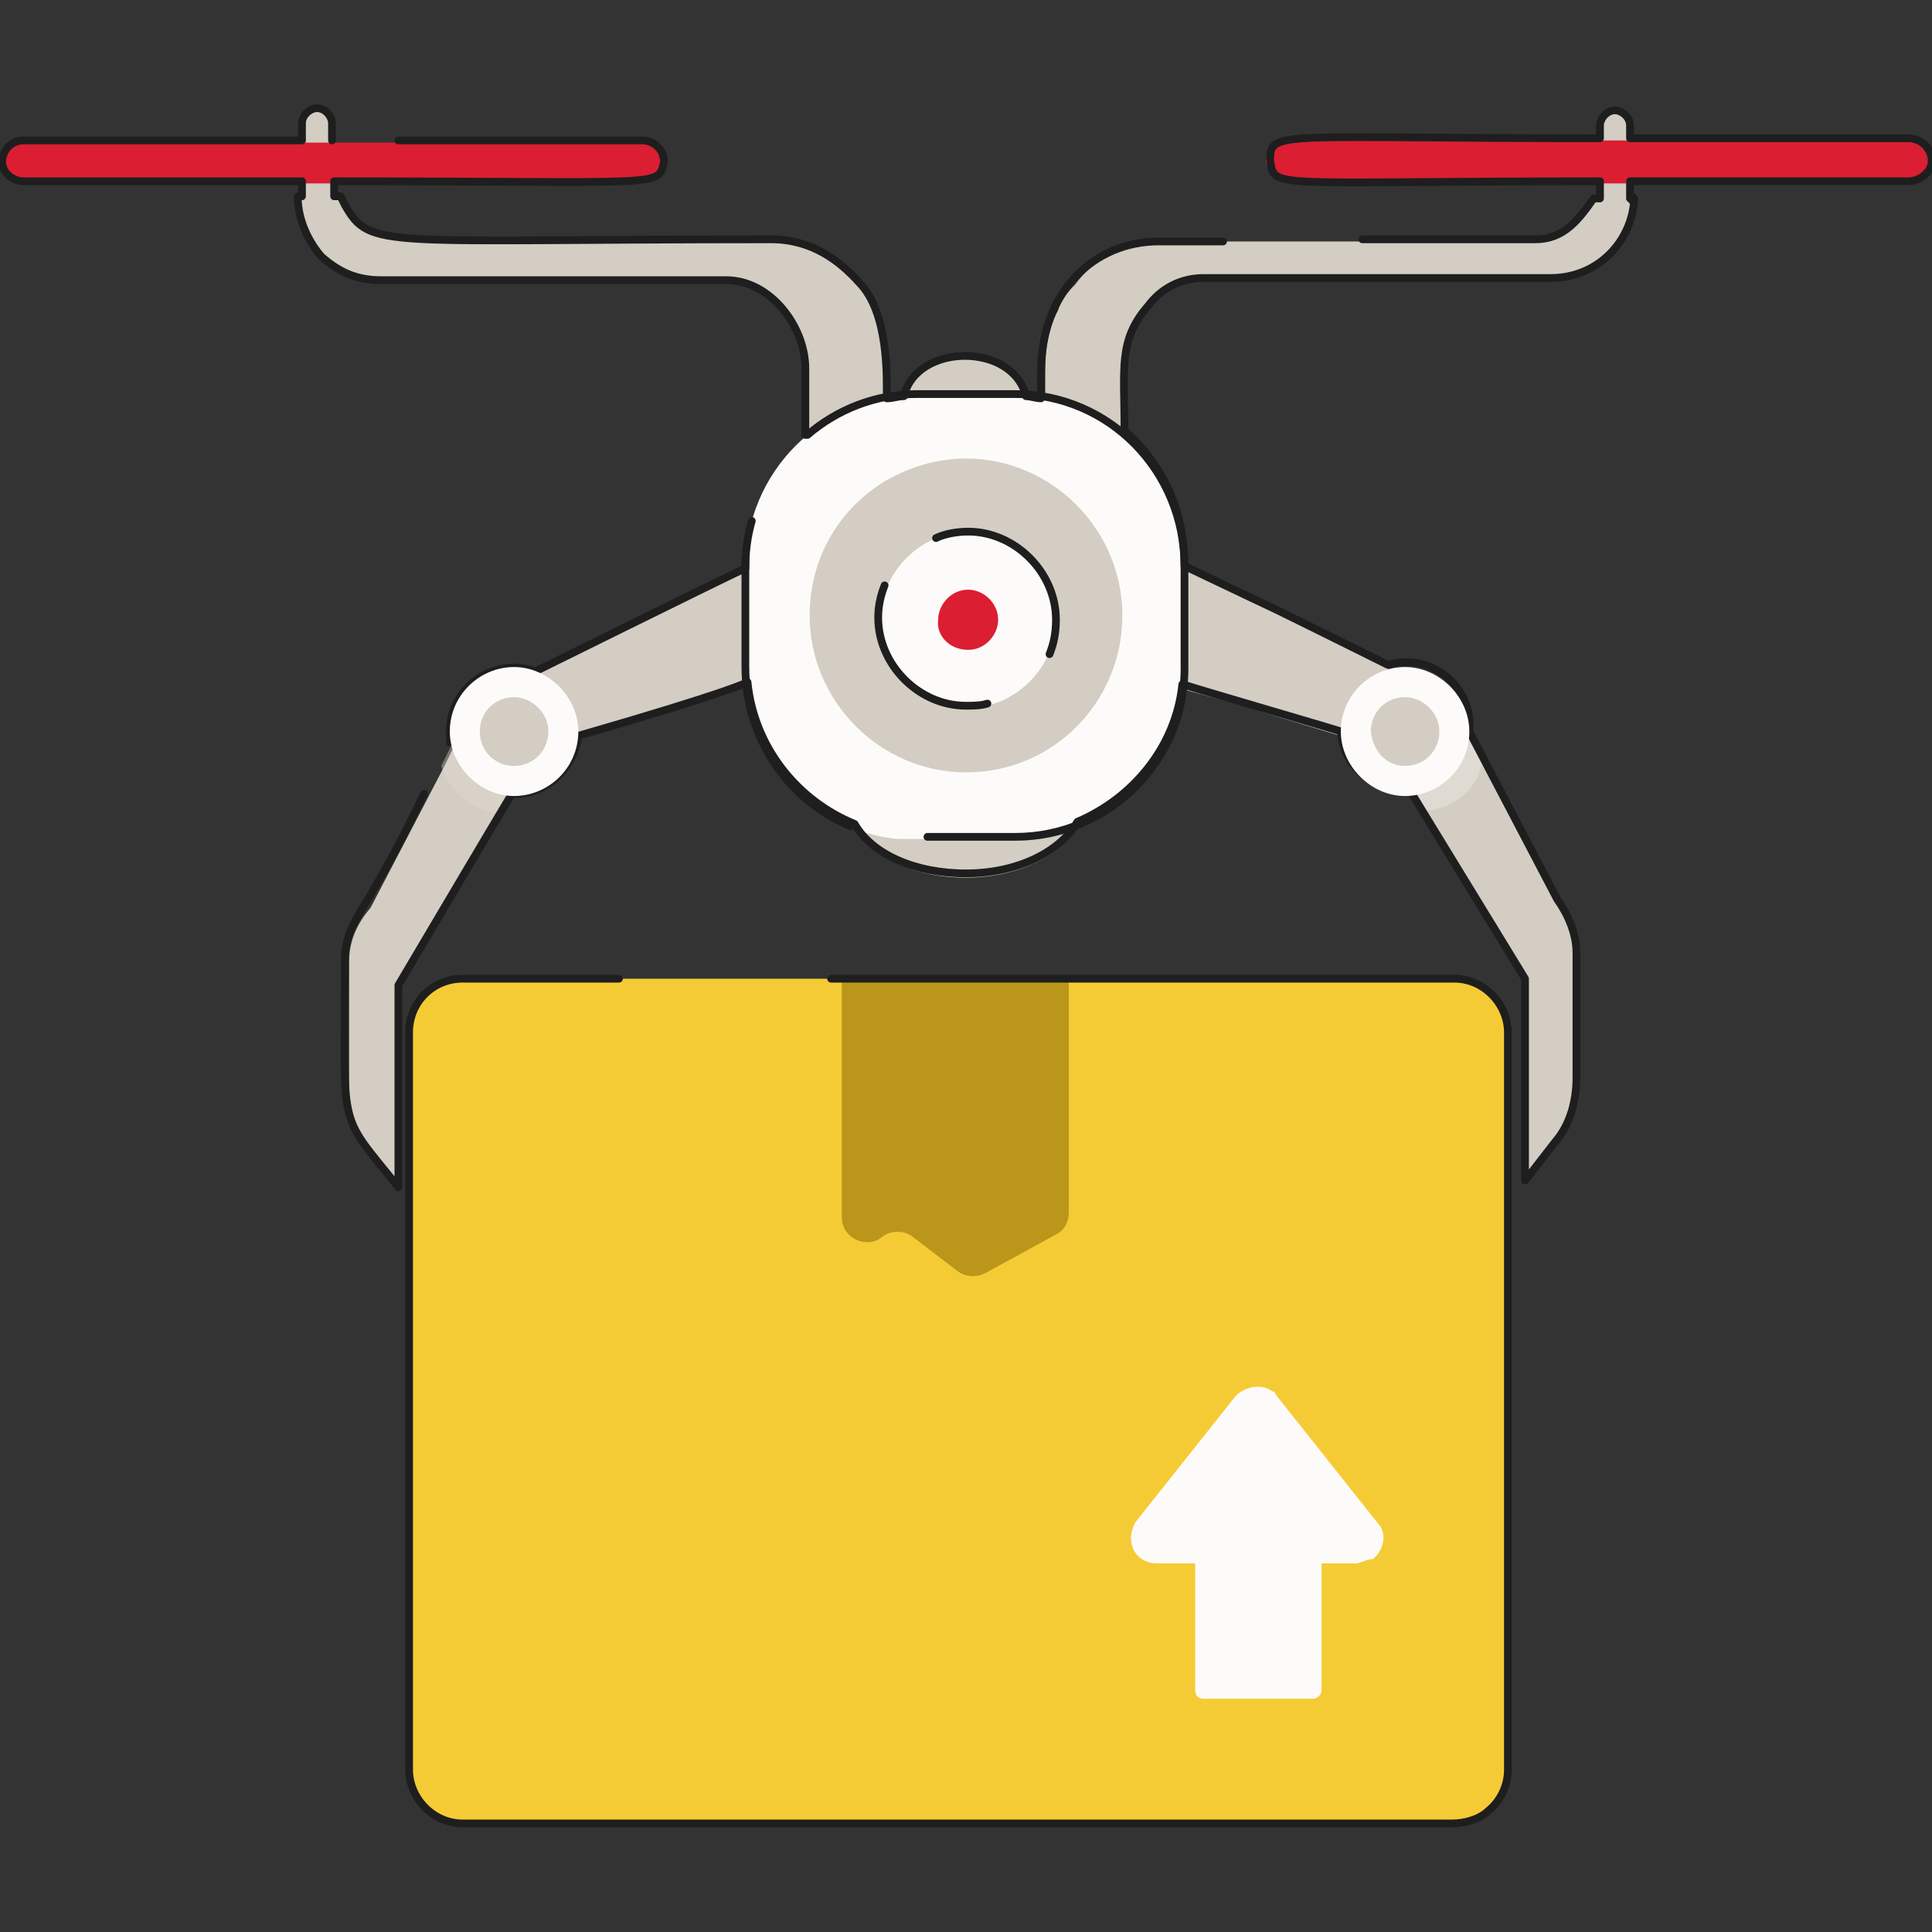 <svg width="250" height="250" viewBox="0 0 250 250" fill="none" xmlns="http://www.w3.org/2000/svg">
<rect x="0" y="0" width="250" height="250" fill="#333333" stroke="none"/>
<g clip-path="url(#clip0)">
<path d="M42.959 27.072H39.079V15.947C39.079 14.834 40.188 14 41.019 14C42.128 14 42.959 15.113 42.959 15.947V27.072Z" fill="#D3CDC3"/>
<path d="M206.763 27.072H210.643V15.947C210.643 14.834 209.535 14 208.703 14C207.594 14 206.763 15.113 206.763 15.947V27.072Z" fill="#D3CDC3"/>
<path d="M125 113.572C133.592 113.572 140.521 108.844 140.521 103.281C140.521 97.44 133.592 92.99 125 92.99C116.408 92.99 109.479 97.719 109.479 103.281C109.479 108.844 116.131 113.572 125 113.572Z" fill="#D3CDC3"/>
<path d="M125 59.336C129.434 59.336 133.037 56.554 133.037 52.661C133.037 48.767 129.434 45.985 125 45.985C120.288 45.985 116.962 48.767 116.962 52.661C116.962 56.276 120.565 59.336 125 59.336Z" fill="#D3CDC3"/>
<path d="M195.399 133.876V228.998C195.399 231.223 194.29 233.17 192.905 234.283C191.796 235.395 189.856 235.952 188.193 235.952H60.144C56.263 235.952 53.215 232.614 53.215 228.998V133.598C53.215 129.704 56.263 126.645 60.144 126.645H188.47C192.073 126.645 195.399 129.982 195.399 133.876Z" fill="#F5CB35"/>
<path d="M138.304 126.644V156.961C138.304 158.074 137.749 159.186 136.641 159.742L127.494 164.749C126.386 165.305 125 165.305 123.891 164.471L118.071 160.021C116.962 159.186 115.299 159.186 114.191 160.021C112.25 161.689 108.925 160.299 108.925 157.517V126.366L138.304 126.644Z" fill="#BA971A"/>
<path d="M114.745 48.21V57.389L104.49 61.283V47.654C104.49 45.429 103.381 42.37 101.441 39.866C99.778 37.641 97.006 36.251 94.235 36.251H49.612C46.563 36.251 44.068 35.138 41.851 33.191C39.911 31.244 38.802 28.741 38.802 25.403H44.068L44.623 26.516C46.286 29.297 49.057 30.966 52.383 30.966H100.055C105.321 30.966 108.924 33.747 111.419 36.529C112.527 37.641 112.805 38.754 113.636 39.866C114.468 42.648 114.745 45.429 114.745 48.21Z" fill="#D3CDC3"/>
<path d="M82.872 23.735H3.049C1.386 23.735 0 22.622 0 21.232C0 19.841 1.109 18.45 3.049 18.45H82.872C84.257 18.45 85.92 19.563 85.92 21.232C85.366 22.622 84.535 23.735 82.872 23.735Z" fill="#DB1E32"/>
<path d="M211.198 25.403C211.198 28.185 210.089 30.966 208.149 33.191C206.209 35.138 203.714 36.251 200.388 36.251H155.488C152.439 36.251 149.945 37.919 148.282 39.866C146.342 42.091 145.51 45.151 145.51 47.654V61.283L135.255 57.389V48.21C135.255 45.429 135.532 42.648 136.918 40.145C137.195 39.032 138.027 37.919 139.135 36.807C141.353 33.747 145.233 31.244 150.499 31.244H199.003C201.22 31.244 203.714 29.854 205.1 27.907L206.209 25.96H211.475L211.198 25.403Z" fill="#D3CDC3"/>
<path d="M166.851 23.735H246.674C248.06 23.735 249.445 22.344 249.445 20.953C249.445 19.562 248.337 18.172 246.674 18.172H166.851C165.465 18.172 163.802 19.284 163.802 20.953C164.357 22.622 165.188 23.735 166.851 23.735Z" fill="#DB1E32"/>
<path d="M102.273 70.461V86.593L97.007 88.261L89.246 91.043L83.703 92.712L71.785 96.328L67.35 87.705L83.98 79.639L89.246 76.858L97.284 73.242L102.273 70.461Z" fill="#D3CDC3"/>
<path d="M67.072 101.612L65.132 105.228L51.828 127.757V153.902L47.948 148.895C46.008 146.67 45.176 143.611 45.176 140.551V124.419C45.176 121.638 46.285 119.413 47.948 117.466L57.371 99.387L61.252 91.6L67.072 101.612Z" fill="#D3CDC3"/>
<path opacity="0.4" d="M67.072 101.612L65.132 105.228C61.252 105.228 58.203 102.447 57.094 99.109L60.975 91.321L67.072 101.612Z" fill="#DFDAD2"/>
<path d="M181.819 87.705L177.107 96.328L165.189 92.712L160.755 91.321L150.777 88.54L146.342 87.149V70.461L150.777 72.408L161.032 77.136L165.466 79.083L181.819 87.705Z" fill="#D3CDC3"/>
<path d="M204.268 123.863V139.995C204.268 143.054 203.159 146.114 201.219 148.339L197.339 153.345V127.2L184.035 104.672L181.818 101.334L187.915 91.043L191.796 98.553L201.496 116.91C203.159 118.856 204.268 121.36 204.268 123.863Z" fill="#D3CDC3"/>
<path opacity="0.4" d="M191.796 98.553C191.242 102.169 187.916 104.95 183.758 104.95L181.541 101.612L187.639 91.321L191.796 98.553Z" fill="#F1EEE9"/>
<path d="M116.13 108.565C105.044 107.453 96.452 97.996 96.452 86.314V73.52C96.452 61.004 106.43 51.27 118.348 51.27H131.097C143.292 51.27 152.993 61.282 152.993 73.52V86.314C153.27 98.552 143.292 108.565 131.097 108.565H118.348C117.793 108.565 116.962 108.565 116.13 108.565Z" fill="#FDFBF9"/>
<path d="M104.49 56.277C108.371 52.939 113.359 50.992 118.626 50.992H131.375C143.57 50.992 153.271 61.005 153.271 73.243V86.037C153.548 98.275 143.57 108.288 131.375 108.288H120.011" stroke="#1E1E1E" stroke-miterlimit="10" stroke-linecap="round" stroke-linejoin="round"/>
<path d="M110.033 106.898C101.995 103.56 96.452 95.494 96.452 86.316V73.521C96.452 71.296 96.729 69.349 97.283 67.402" stroke="#1E1E1E" stroke-miterlimit="10" stroke-linecap="round" stroke-linejoin="round"/>
<path d="M114.745 62.117C117.794 60.449 121.119 59.336 125 59.336C136.086 59.336 145.233 68.514 145.233 79.64C145.233 90.765 136.363 99.944 125 99.944C113.913 99.944 104.767 90.765 104.767 79.64C104.767 72.13 108.647 65.733 114.745 62.117Z" fill="#D3CDC3"/>
<path d="M125.278 91.599C131.375 91.599 136.641 86.314 136.641 80.195C136.641 74.077 131.375 68.792 125.278 68.792C119.18 68.792 113.914 74.077 113.914 80.195C113.914 86.314 118.903 91.599 125.278 91.599Z" fill="#FDFBF9"/>
<path d="M114.469 75.746C113.915 77.137 113.637 78.527 113.637 79.918C113.637 86.037 118.904 91.322 125.001 91.322C125.833 91.322 126.941 91.322 127.773 91.043" stroke="#1E1E1E" stroke-miterlimit="10" stroke-linecap="round" stroke-linejoin="round"/>
<path d="M135.81 84.646C136.364 83.255 136.641 81.864 136.641 80.195C136.641 74.077 131.375 68.792 125.278 68.792C123.892 68.792 122.229 69.07 121.12 69.626" stroke="#1E1E1E" stroke-miterlimit="10" stroke-linecap="round" stroke-linejoin="round"/>
<path d="M125.277 84.091C127.494 84.091 129.157 82.144 129.157 80.197C129.157 77.972 127.217 76.303 125.277 76.303C123.06 76.303 121.397 78.25 121.397 80.197C121.119 82.144 122.782 84.091 125.277 84.091Z" fill="#DB1E32"/>
<path d="M211.197 25.403C211.197 25.68 211.197 25.68 211.197 25.958V25.403Z" stroke="#1E1E1E" stroke-miterlimit="10" stroke-linecap="round" stroke-linejoin="round"/>
<path d="M42.96 18.172V15.947C42.96 15.113 42.128 14 41.02 14C40.188 14 39.079 14.834 39.079 15.947V18.172H3.048C1.385 18.172 0.277 19.563 0.277 20.953C0.277 22.344 1.662 23.457 3.048 23.457H39.079V25.404H38.525C38.525 28.463 39.911 31.244 41.574 33.191C43.791 35.138 46.008 36.251 49.334 36.251H93.958C99.778 36.251 104.213 42.37 104.213 47.654V56.276" stroke="#1E1E1E" stroke-miterlimit="10" stroke-linecap="round" stroke-linejoin="round"/>
<path d="M158.26 31.244H149.945C141.63 31.244 134.701 37.641 134.701 48.21V51.548C134.146 51.548 133.315 51.27 132.761 51.27C131.098 44.317 118.625 44.317 116.962 51.27C116.131 51.27 115.576 51.548 114.745 51.548C114.745 48.767 115.022 40.423 111.142 36.529C108.647 33.747 105.044 30.966 99.778 30.966C49.057 30.966 47.949 32.357 44.623 26.516L44.069 25.403H43.237V23.456C86.474 23.456 85.089 24.291 85.92 20.953C85.92 19.284 84.534 18.172 83.148 18.172H51.552" stroke="#1E1E1E" stroke-miterlimit="10" stroke-linecap="round" stroke-linejoin="round"/>
<path d="M54.878 102.724C53.492 105.506 51.829 109.121 47.949 115.797C46.286 118.578 44.623 120.803 44.623 124.141C44.623 146.948 43.514 143.61 51.552 153.623V127.478C66.519 102.168 66.241 102.724 66.241 102.724C70.676 103.002 74.279 99.387 74.833 95.215C95.066 89.374 96.729 88.261 96.729 88.261C97.561 96.605 103.104 103.559 110.587 106.618C112.805 110.512 118.348 113.015 125 113.015C131.652 113.015 137.195 110.234 139.412 106.34C146.618 103.28 152.162 96.605 152.993 88.539C157.428 89.93 173.78 94.658 173.503 94.658C173.78 98.83 177.384 102.446 182.372 102.168L197.339 126.644V152.788L201.22 147.782C203.16 145.557 203.991 142.497 203.991 139.438V123.306C203.991 120.803 202.882 118.3 201.497 116.353L190.133 94.658C190.687 88.817 185.144 84.367 179.601 86.036C158.259 75.467 171.286 81.864 153.27 73.242C153.27 65.732 150.222 59.891 145.51 55.719C145.51 47.654 144.678 44.038 148.559 39.588C150.222 37.362 152.716 35.972 155.765 35.972H200.665C206.763 35.972 211.197 31.244 211.475 25.681H210.92V23.456H246.951C248.337 23.456 250 22.343 250 20.674C250 19.284 248.614 17.893 246.951 17.893H210.92V16.224C210.92 15.112 209.812 14.277 208.98 14.277C207.871 14.277 207.04 15.39 207.04 16.224V17.893C165.465 17.893 164.357 16.781 164.357 20.674C164.911 24.568 163.803 23.456 207.04 23.456V25.681H206.208C204.268 28.462 202.328 30.965 198.725 30.965H176.275" stroke="#1E1E1E" stroke-miterlimit="10" stroke-linecap="round" stroke-linejoin="round"/>
<path d="M96.451 72.408C96.451 72.686 96.451 72.965 96.451 73.521C91.185 76.024 68.735 87.149 69.289 86.871C63.746 84.924 58.203 89.096 58.203 94.659C58.203 95.772 58.48 95.772 58.203 96.05" stroke="#1E1E1E" stroke-miterlimit="10" stroke-linecap="round" stroke-linejoin="round"/>
<path d="M146.896 197.013C146.619 197.569 146.342 198.404 146.342 198.96C146.342 200.907 147.728 202.298 149.668 202.298H154.657V218.708C154.657 219.264 154.934 219.82 155.766 219.82H169.901C170.455 219.82 171.01 219.264 171.01 218.708V202.298H175.444C175.998 202.298 176.83 201.741 177.661 201.741C179.047 200.629 179.602 198.404 178.216 197.013L165.189 180.603C164.912 180.047 164.912 180.047 164.635 180.047C163.249 178.934 161.032 179.491 159.923 180.603L146.896 197.013Z" fill="#FDFBF9"/>
<path d="M181.818 103.004C186.252 103.004 190.132 99.388 190.132 94.659C190.132 90.209 186.252 86.315 181.818 86.315C177.383 86.315 173.503 89.931 173.503 94.659C173.503 99.11 177.383 103.004 181.818 103.004Z" fill="#FDFBF9"/>
<path d="M181.819 99.109C184.314 99.109 186.254 97.162 186.254 94.659C186.254 92.156 184.036 90.209 181.819 90.209C179.325 90.209 177.385 92.156 177.385 94.659C177.662 97.162 179.325 99.109 181.819 99.109Z" fill="#D3CDC3"/>
<path d="M66.519 103.004C70.954 103.004 74.834 99.388 74.834 94.659C74.834 90.209 70.954 86.315 66.519 86.315C62.084 86.315 58.204 89.931 58.204 94.659C58.204 99.11 62.084 103.004 66.519 103.004Z" fill="#FDFBF9"/>
<path d="M66.519 99.109C69.013 99.109 70.953 97.162 70.953 94.659C70.953 92.156 68.736 90.209 66.519 90.209C64.024 90.209 62.084 92.156 62.084 94.659C62.084 97.162 64.024 99.109 66.519 99.109Z" fill="#D3CDC3"/>
<path d="M107.539 126.645H188.193C192.074 126.645 195.122 129.982 195.122 133.598V228.998C195.122 231.223 194.014 233.17 192.628 234.283C191.519 235.395 189.579 235.952 187.916 235.952H59.867C55.987 235.952 52.938 232.614 52.938 228.998V133.598C52.938 129.704 55.987 126.645 59.867 126.645H80.1" stroke="#1E1E1E" stroke-miterlimit="10" stroke-linecap="round" stroke-linejoin="round"/>
</g>
<defs>
<clipPath id="clip0">
<rect width="250" height="250" fill="white"/>
</clipPath>
</defs>
</svg>
